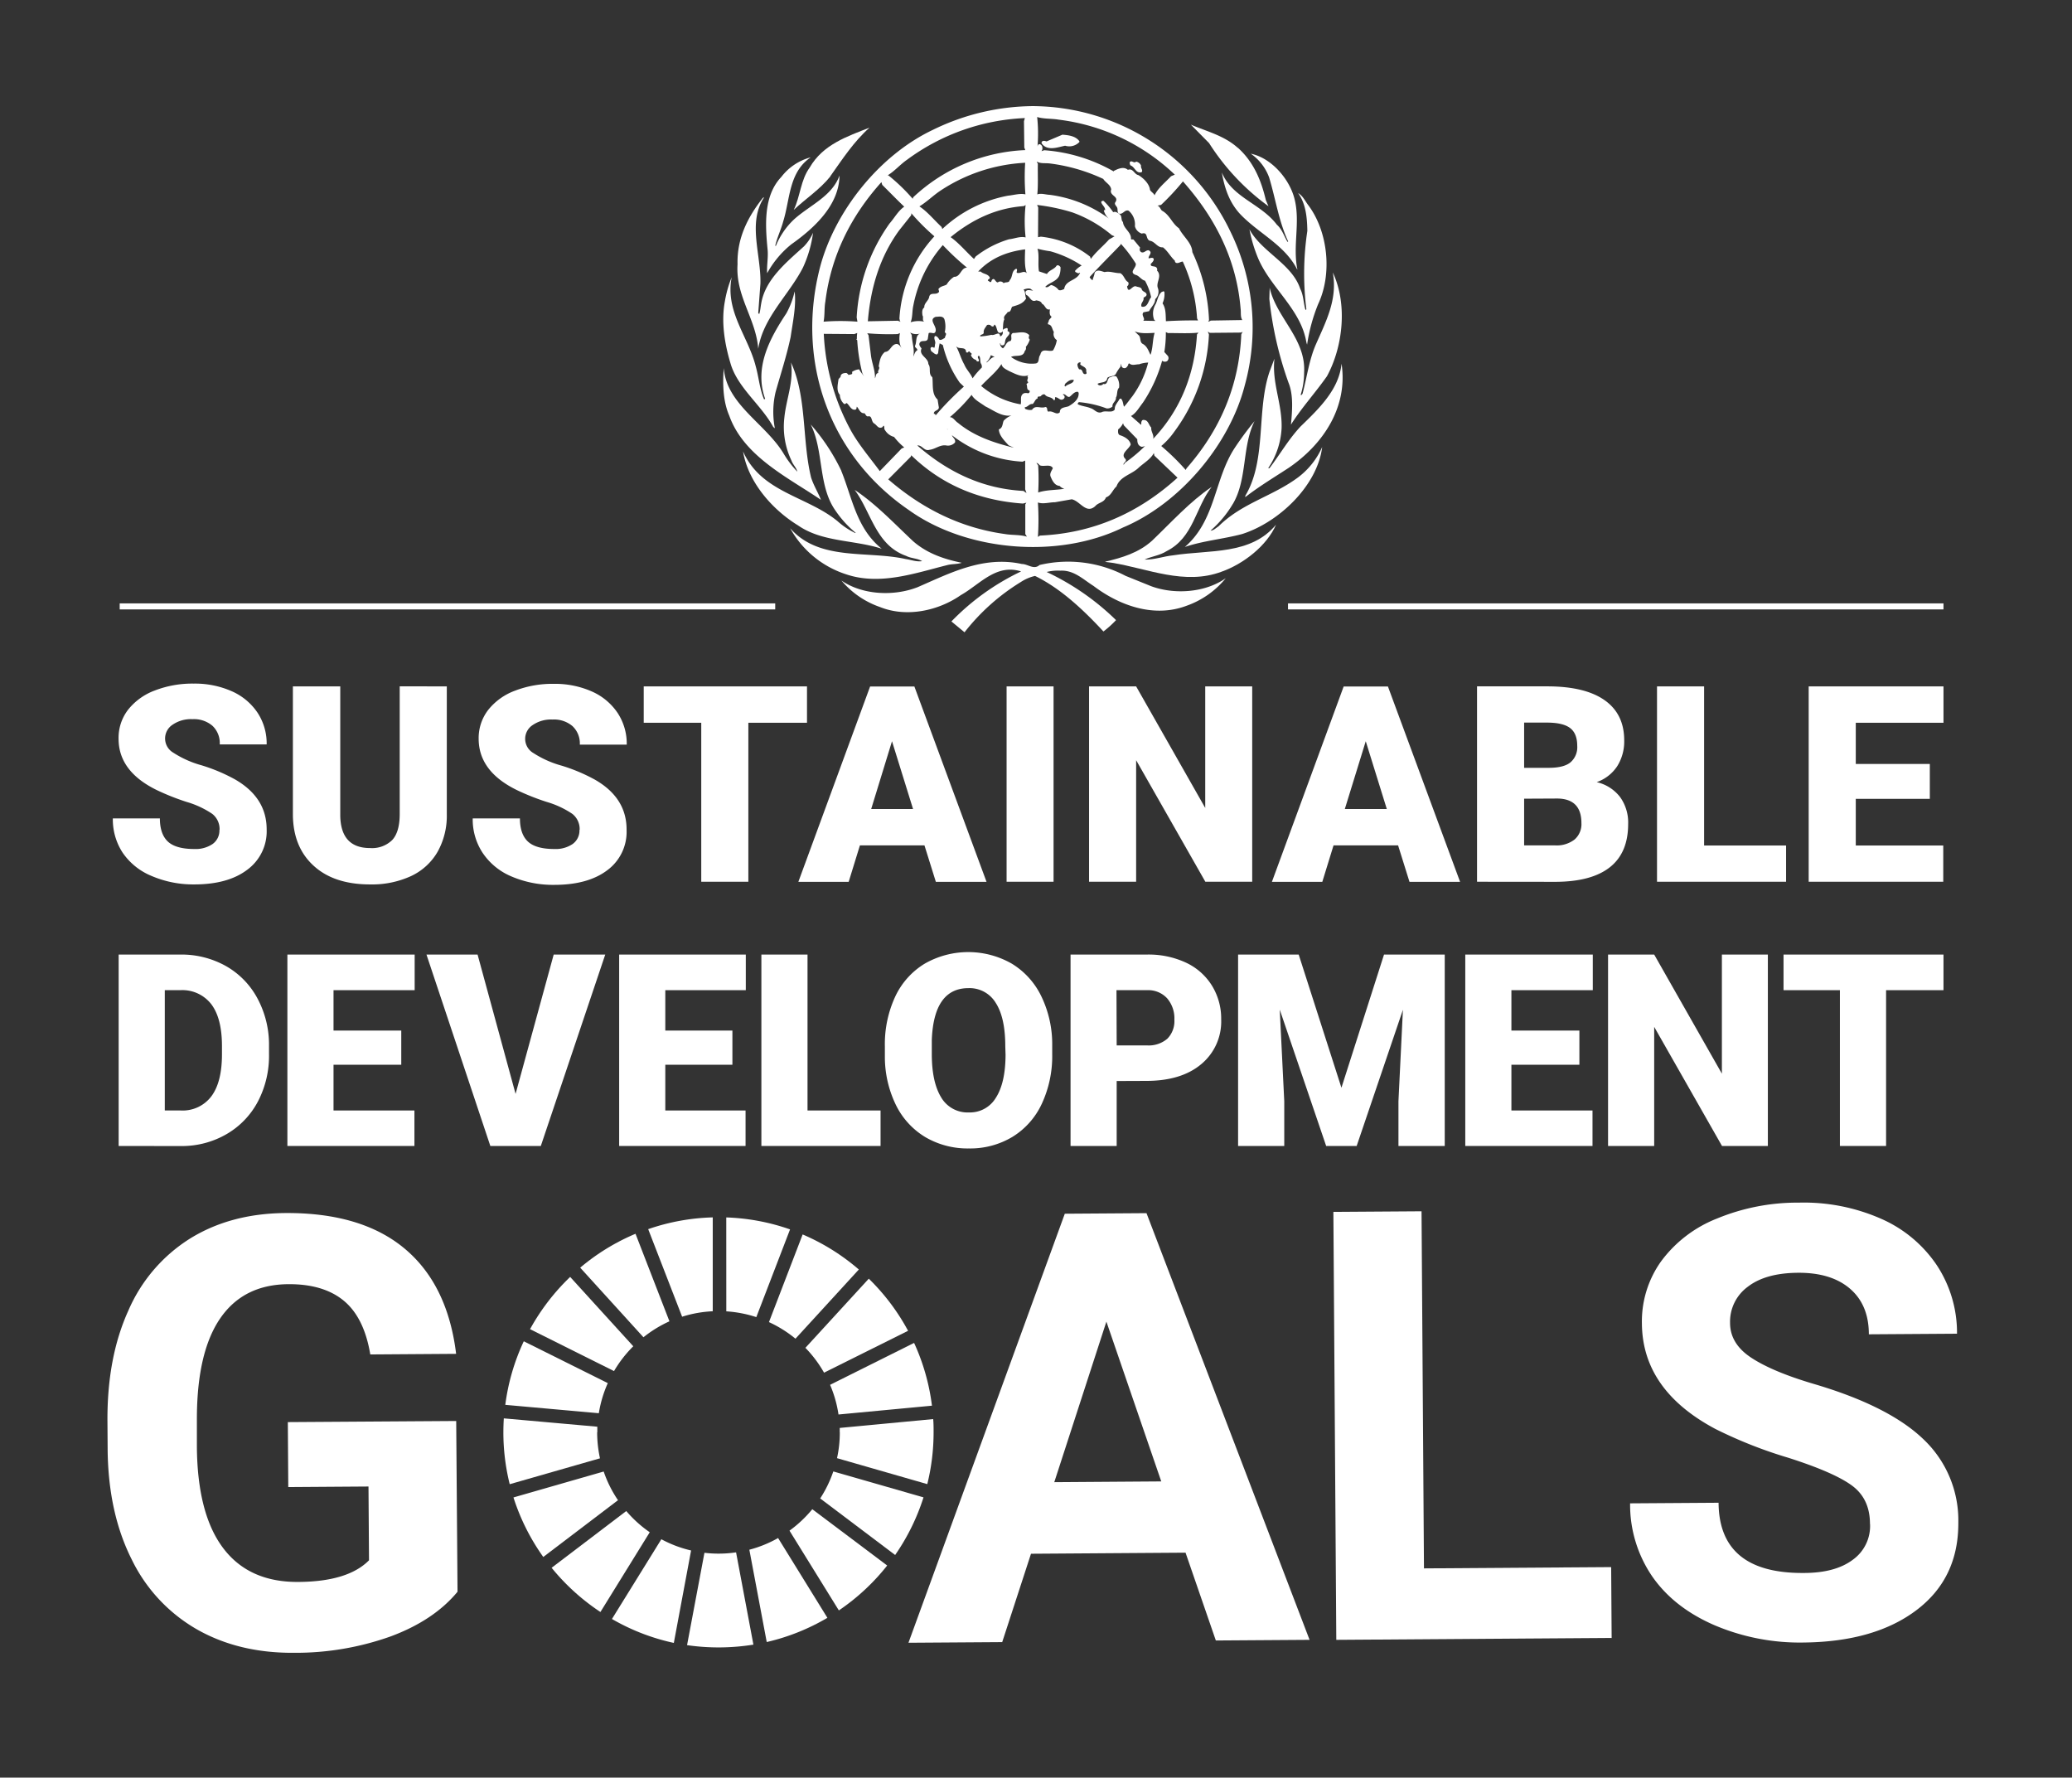 <svg id="Layer_1" data-name="Layer 1" xmlns="http://www.w3.org/2000/svg" viewBox="0 0 519.67 445.78"><rect x="0" y="0" width="519.67" height="445.78" fill="#333333" stroke="none"/><defs><style>.cls-1{fill:#fff;}.cls-2{fill:none;stroke:#fff;stroke-miterlimit:10;stroke-width:1.51px;}</style></defs><title>Artboard 1</title><path class="cls-1" d="M114.75,399.17q-5.93,7.18-16.8,11.21a70.85,70.85,0,0,1-24.15,4.1q-13.93.11-24.47-5.91A40.63,40.63,0,0,1,33,391q-5.79-11.53-6-27.16l-.05-7.3q-.12-16.06,5.23-27.85a40,40,0,0,1,15.5-18.1q10.15-6.28,23.87-6.39,19.1-.12,29.91,8.9t12.94,26.41l-21.53.15q-1.53-9.21-6.61-13.44t-13.92-4.18q-11.28.07-17.12,8.59T49.38,355.9l0,6.86q.12,16.88,6.59,25.46t18.85,8.49q12.45-.07,17.73-5.43l-.13-18.5-20.12.14-.11-16.29,42.23-.28Z"/><path class="cls-1" d="M297.34,389.37l-38.76.27-7.22,22.16-23.51.16,39.21-107.59,20.49-.14,40.9,107-23.51.16Zm-32.92-17.68,26.83-.19-13.76-40.07Z"/><polygon class="cls-1" points="357.14 393.31 404.09 392.99 404.21 410.75 335.15 411.23 334.42 303.91 356.53 303.76 357.14 393.31"/><path class="cls-1" d="M469,382.16q0-6.27-4.48-9.59t-16-7a112.92,112.92,0,0,1-18.26-7.21q-18.35-9.75-18.46-26.48a25.9,25.9,0,0,1,4.8-15.55,31.91,31.91,0,0,1,14-10.74,52.91,52.91,0,0,1,20.58-4,48,48,0,0,1,20.51,4,32.54,32.54,0,0,1,14.05,11.66,30.73,30.73,0,0,1,5.09,17.21l-22.11.15q0-7.37-4.72-11.43t-13.07-4q-8.12.06-12.58,3.51a10.85,10.85,0,0,0-4.44,9.06q0,5.24,5.33,8.74t15.56,6.53q18.91,5.55,27.59,13.89a28,28,0,0,1,8.77,20.87q.09,13.93-10.39,21.92T452.5,411.9a54.67,54.67,0,0,1-22.59-4.38q-10.2-4.45-15.6-12.31A31.84,31.84,0,0,1,408.84,377l22.19-.15q.12,17.76,21.35,17.61,7.88,0,12.28-3.29a10.39,10.39,0,0,0,4.36-9"/><path class="cls-1" d="M154,343.83a30.5,30.5,0,0,1,4.83-6.22L143,320.22a54.43,54.43,0,0,0-10.06,13.1Z"/><path class="cls-1" d="M192.86,331.55a30.45,30.45,0,0,1,6.65,4.16l15.89-17.35a53.83,53.83,0,0,0-14.09-8.79Z"/><path class="cls-1" d="M229.26,336.77l-21.07,10.51a30,30,0,0,1,2.11,7.44l23.44-2.21a53.5,53.5,0,0,0-4.48-15.74"/><path class="cls-1" d="M206.68,344.23l21.07-10.5a54,54,0,0,0-9.85-13.07L202,338a30.59,30.59,0,0,1,4.67,6.22"/><path class="cls-1" d="M149.81,359.2c0-.47,0-.95,0-1.42l-23.45-2.09c-.07,1.16-.11,2.33-.11,3.51a53.84,53.84,0,0,0,1.59,13l22.64-6.49a30.71,30.71,0,0,1-.71-6.55"/><path class="cls-1" d="M203.73,378.47a30.73,30.73,0,0,1-5.72,5.38l12.38,20a54.06,54.06,0,0,0,12.12-11.26Z"/><path class="cls-1" d="M210.63,359.2a30,30,0,0,1-.7,6.47l22.64,6.51a54,54,0,0,0,1.58-13c0-1.11,0-2.21-.1-3.31l-23.44,2.22c0,.36,0,.72,0,1.09"/><path class="cls-1" d="M157.09,378.92l-18.74,14.24a54.54,54.54,0,0,0,12.24,11.09l12.37-20a30.49,30.49,0,0,1-5.87-5.3"/><path class="cls-1" d="M150.19,354.4a30,30,0,0,1,2.25-7.55l-21.07-10.49a53.54,53.54,0,0,0-4.64,15.94Z"/><path class="cls-1" d="M207.51,405.7l-12.36-20a30.14,30.14,0,0,1-7.21,2.93l4.36,23.15a53.69,53.69,0,0,0,15.21-6.07"/><path class="cls-1" d="M209,369a30.31,30.31,0,0,1-3.29,6.77l18.8,14.18a53.87,53.87,0,0,0,7.11-14.45Z"/><path class="cls-1" d="M184.61,389.29a30.24,30.24,0,0,1-4.39.32,29.52,29.52,0,0,1-3.54-.21l-4.36,23.16a55,55,0,0,0,16.64-.13Z"/><path class="cls-1" d="M182.16,328.85a30.63,30.63,0,0,1,7.53,1.45l8.46-22a53.65,53.65,0,0,0-16-3Z"/><path class="cls-1" d="M173.33,388.82a29.92,29.92,0,0,1-7.46-2.82l-12.39,20A53.35,53.35,0,0,0,169,412Z"/><path class="cls-1" d="M171.08,330.2a30,30,0,0,1,7.68-1.37V305.29a53.6,53.6,0,0,0-16.19,2.95Z"/><path class="cls-1" d="M155,376.21a29.67,29.67,0,0,1-3.59-7.19l-22.63,6.5a53.89,53.89,0,0,0,7.48,14.93Z"/><path class="cls-1" d="M161.38,335.35a30.64,30.64,0,0,1,6.52-4l-8.51-21.95a53.74,53.74,0,0,0-13.87,8.5Z"/><path class="cls-1" d="M55.07,208.1a4.85,4.85,0,0,0-1.83-4,22.86,22.86,0,0,0-6.44-3,60.11,60.11,0,0,1-7.54-3q-9.53-4.68-9.52-12.85A11.55,11.55,0,0,1,32.11,178a15.34,15.34,0,0,1,6.71-4.84,26.07,26.07,0,0,1,9.76-1.73,22.78,22.78,0,0,1,9.47,1.88,15.07,15.07,0,0,1,6.51,5.37,14,14,0,0,1,2.32,8H55.11A5.91,5.91,0,0,0,53.27,182a7.13,7.13,0,0,0-5-1.65,8.09,8.09,0,0,0-5,1.4,4.11,4.11,0,0,0,.19,7,25.39,25.39,0,0,0,7.1,3.17,43.75,43.75,0,0,1,8.34,3.51Q66.89,200,66.88,208A11.94,11.94,0,0,1,62,218.12q-4.84,3.67-13.29,3.67A26.47,26.47,0,0,1,38,219.66a16.23,16.23,0,0,1-7.26-5.86,15.22,15.22,0,0,1-2.44-8.56H40.1c0,2.62.68,4.56,2,5.8s3.56,1.87,6.61,1.87a7.59,7.59,0,0,0,4.62-1.26,4.15,4.15,0,0,0,1.7-3.55"/><path class="cls-1" d="M112.06,172.13v32.06a18.48,18.48,0,0,1-2.32,9.44,15,15,0,0,1-6.67,6.08,23.45,23.45,0,0,1-10.26,2.08q-9,0-14.1-4.64c-3.43-3.1-5.18-7.33-5.25-12.72v-32.3H85.34v32.54q.19,8,7.47,8a7.22,7.22,0,0,0,5.55-2c1.26-1.35,1.89-3.53,1.89-6.56v-32Z"/><path class="cls-1" d="M145.38,208.1a4.85,4.85,0,0,0-1.83-4,22.86,22.86,0,0,0-6.44-3,60.11,60.11,0,0,1-7.54-3q-9.52-4.68-9.52-12.85a11.55,11.55,0,0,1,2.37-7.19,15.34,15.34,0,0,1,6.71-4.84,26.07,26.07,0,0,1,9.76-1.73,22.78,22.78,0,0,1,9.47,1.88,15.07,15.07,0,0,1,6.51,5.37,14,14,0,0,1,2.32,8H145.42a5.91,5.91,0,0,0-1.84-4.65,7.13,7.13,0,0,0-5-1.65,8.09,8.09,0,0,0-5,1.4,4.11,4.11,0,0,0,.19,7,25.39,25.39,0,0,0,7.1,3.17,43.75,43.75,0,0,1,8.34,3.51q8,4.58,7.94,12.62a11.94,11.94,0,0,1-4.84,10.09q-4.84,3.67-13.29,3.67a26.47,26.47,0,0,1-10.79-2.13A16.23,16.23,0,0,1,121,213.8a15.22,15.22,0,0,1-2.44-8.56h11.84c0,2.62.68,4.56,2,5.8s3.56,1.87,6.61,1.87a7.59,7.59,0,0,0,4.62-1.26,4.15,4.15,0,0,0,1.7-3.55"/><polygon class="cls-1" points="202.4 181.25 187.69 181.25 187.69 221.12 175.88 221.12 175.88 181.25 161.45 181.25 161.45 172.13 202.4 172.13 202.4 181.25"/><path class="cls-1" d="M231.86,212H215.67l-2.82,9.15H200.23l18-49h11.1l18.1,49H234.72Zm-13.36-9.12H229l-5.28-17Z"/><rect class="cls-1" x="252.46" y="172.13" width="11.78" height="48.99"/><polygon class="cls-1" points="314.06 221.12 302.31 221.12 284.95 190.64 284.95 221.12 273.14 221.12 273.14 172.13 284.95 172.13 302.28 202.61 302.28 172.13 314.06 172.13 314.06 221.12"/><path class="cls-1" d="M350.65,212H334.46l-2.82,9.15H319l18-49h11.1l18.1,49H353.51Zm-13.36-9.12h10.53l-5.28-17Z"/><path class="cls-1" d="M370.45,221.12v-49h17.6q9.45,0,14.38,3.46t4.93,10.07a11.64,11.64,0,0,1-1.75,6.49,10.17,10.17,0,0,1-5.15,4,10.31,10.31,0,0,1,5.89,3.77,10.94,10.94,0,0,1,2,6.73q0,7.2-4.56,10.82t-13.51,3.68Zm11.81-28.57h6.16q3.87,0,5.52-1.42a5,5,0,0,0,1.64-4.08q0-3.11-1.78-4.47t-5.75-1.37h-5.79Zm0,7.74V212H390a7.33,7.33,0,0,0,4.91-1.47,5.1,5.1,0,0,0,1.72-4.12q0-6.12-6.09-6.16Z"/><polygon class="cls-1" points="427.4 212.03 447.96 212.03 447.96 221.12 415.59 221.12 415.59 172.13 427.4 172.13 427.4 212.03"/><polygon class="cls-1" points="484.01 200.33 465.44 200.33 465.44 212.03 487.38 212.03 487.38 221.12 453.63 221.12 453.63 172.13 487.44 172.13 487.44 181.25 465.44 181.25 465.44 191.58 484.01 191.58 484.01 200.33"/><path class="cls-1" d="M29.76,287.38v-48H45.22a22.79,22.79,0,0,1,11.44,2.88,20.34,20.34,0,0,1,7.93,8.15,24.54,24.54,0,0,1,2.88,11.78v2.21a24.67,24.67,0,0,1-2.78,11.82,20.47,20.47,0,0,1-7.85,8.18,22.31,22.31,0,0,1-11.29,3Zm11.57-39.07v30.17h4A9,9,0,0,0,53,274.94q2.67-3.56,2.67-10.54v-2.08q0-6.94-2.67-10.48a9.16,9.16,0,0,0-7.78-3.53Z"/><polygon class="cls-1" points="100.64 267.01 83.65 267.01 83.65 278.48 103.94 278.48 103.94 287.38 72.08 287.38 72.08 239.38 104 239.38 104 248.31 83.65 248.31 83.65 258.44 100.64 258.44 100.64 267.01"/><polygon class="cls-1" points="129.31 274.32 138.87 239.38 151.8 239.38 135.64 287.38 122.98 287.38 106.96 239.38 119.78 239.38 129.31 274.32"/><polygon class="cls-1" points="183.69 267.01 166.86 267.01 166.86 278.48 186.99 278.48 186.99 287.38 155.29 287.38 155.29 239.38 187.05 239.38 187.05 248.31 166.86 248.31 166.86 258.44 183.69 258.44 183.69 267.01"/><polygon class="cls-1" points="202.53 278.48 220.85 278.48 220.85 287.38 190.96 287.38 190.96 239.38 202.53 239.38 202.53 278.48"/><path class="cls-1" d="M263.9,264.37a28.28,28.28,0,0,1-2.61,12.43,19.18,19.18,0,0,1-7.4,8.32A20.54,20.54,0,0,1,243,288a20.94,20.94,0,0,1-10.89-2.82,19.28,19.28,0,0,1-7.4-8.06,27.54,27.54,0,0,1-2.78-12v-2.71A28.34,28.34,0,0,1,224.49,250a19.11,19.11,0,0,1,7.42-8.33,22,22,0,0,1,21.87,0,19.45,19.45,0,0,1,7.43,8.26,27.56,27.56,0,0,1,2.69,12.28Zm-11.77-2q0-7.16-2.39-10.87a7.66,7.66,0,0,0-6.84-3.7q-8.7,0-9.2,13l0,3.53q0,7,2.34,10.85a7.67,7.67,0,0,0,7,3.79,7.57,7.57,0,0,0,6.76-3.73q2.37-3.72,2.4-10.71Z"/><path class="cls-1" d="M280.07,271.09v16.29H268.5v-48h19.15a22.17,22.17,0,0,1,9.74,2,15.2,15.2,0,0,1,6.56,5.77,15.72,15.72,0,0,1,2.33,8.48,13.89,13.89,0,0,1-5,11.23q-5,4.2-13.8,4.2Zm0-8.93h7.58a7.17,7.17,0,0,0,5.13-1.68,6.26,6.26,0,0,0,1.76-4.75,7.71,7.71,0,0,0-1.81-5.37,6.43,6.43,0,0,0-5-2.05h-7.71Z"/><polygon class="cls-1" points="325.72 239.38 336.44 272.78 347.12 239.38 362.35 239.38 362.35 287.38 350.74 287.38 350.74 276.17 351.86 253.23 340.26 287.38 332.61 287.38 320.97 253.19 322.1 276.17 322.1 287.38 310.52 287.38 310.52 239.38 325.72 239.38"/><polygon class="cls-1" points="396.12 267.01 379.07 267.01 379.07 278.48 399.41 278.48 399.41 287.38 367.5 287.38 367.5 239.38 399.48 239.38 399.48 248.31 379.07 248.31 379.07 258.44 396.12 258.44 396.12 267.01"/><polygon class="cls-1" points="443.39 287.38 431.89 287.38 414.88 257.51 414.88 287.38 403.31 287.38 403.31 239.38 414.88 239.38 431.86 269.25 431.86 239.38 443.39 239.38 443.39 287.38"/><polygon class="cls-1" points="487.44 248.31 473.04 248.31 473.04 287.38 461.46 287.38 461.46 248.31 447.32 248.31 447.32 239.38 487.44 239.38 487.44 248.31"/><path class="cls-1" d="M308.56,58a54.56,54.56,0,0,1,3.63,38.66c-3.77,14.71-16.14,29.58-30.55,35.63-16.22,7.95-39.26,6-53.72-4.4-20.1-13.77-28.32-37.5-22.24-60.92,3.68-13.92,14.76-28,28.32-34.42a57.93,57.93,0,0,1,25-5.94A55.26,55.26,0,0,1,308.56,58m-48.44-28.7a39,39,0,0,1,.08,7.59,1.12,1.12,0,0,1,.25-.66c.38-.22.71.11.88.38s.19,1.05-.14,1.27c.33,0,.49-.2.8-.2A41.1,41.1,0,0,1,279.34,43v-.13c1.07-.53,2.44-1.21,3.54-.28,1.32-.49,1.57,1.13,2.64,1.32,1.29.77,2.75,2.2,2.91,3.71.25.5,1,.86,1.13,1.38.88-1.87,2.64-3.19,4.15-4.81l.94-.39A51.25,51.25,0,0,0,265.48,30c-1.76-.3-3.69-.14-5.36-.66m-3.08.27a53.53,53.53,0,0,0-29.59,10.48c-1.67,1.15-3.16,2.91-4.86,3.9h.24a46.74,46.74,0,0,1,6.08,5.86l.14-.39a43.67,43.67,0,0,1,28.1-11.82L256.9,37l-.08-6.6Zm9.43,4.16-4,1.7c-.33-.14-1-.3-1.18.14-.17.14,0,.33.05.47,1.46,1.86,4,.82,5.8.46a3.5,3.5,0,0,0,3.58-.93v-.19c-.94-1.32-2.7-1.52-4.29-1.65m-6.41,6.79.28.52c-.06,2.56.11,5.28-.14,7.67,1-.36,2.11.08,3.16.11a32.14,32.14,0,0,1,14.79,5.94,3.91,3.91,0,0,1-1.26-2,.29.29,0,0,1,.33-.11c0-.85-.86-1.29-1-2.06a.55.55,0,0,1,.6-.25,17.72,17.72,0,0,1,2.42,2.83c.61-.25,1.1.14,1.54.47.8.47.3,1.48.91,2,.11,1.63,2.09,2.53,2,4.16,0,.38.49.08.66.27l1.65,2a.82.82,0,0,0,.27,1.13c.75.33,1.16-.6,1.9-.46,1.07.6-.17,1.31-.05,2,.41,0,.93-.33,1.26.09.14.6-.49,1-.74,1.37,0,.61.49.47.93.61a.74.74,0,0,1,.66,1c1.38,1.44-.41,3,.25,4.49a2.61,2.61,0,0,1-.71,2.69c0,1.21-1.08,2-1.52,3l-1.4.28c-.74.74.63,1.65-.11,2.11l3.08.06-.33-.33a4.56,4.56,0,0,1,.41-3.91c.47-1,.58-2.17,1.46-3,.19,0,.55-.41.72,0a5.56,5.56,0,0,1-.47,2.83c.88,1.27.77,2.92.85,4.48,2.72-.16,5.39-.22,8.05-.19l-.24-.52a39.57,39.57,0,0,0-3.58-14.24c-.57,0-1,.49-1.65.33a.54.54,0,0,1-.33-.55c-1.1-1-1.78-2.42-3-3.36-1.4.14-2-1.48-3.3-1.65-1.13-.46-.36-2.28-2-1.79a2.61,2.61,0,0,1-1.73-1.84,4.52,4.52,0,0,0-1.57-3.9c-1-.36-1.4,1-2.39.74-.55-.27-.3-1-.47-1.46s-.66-.71-.57-1.26c1.29-1.71-1.57-1.68-.94-3.35-.17-1.21-1.4-1.68-2-2.64A44.51,44.51,0,0,0,263.36,41c-1.18-.16-2.28.09-3.3-.46m24.88,0c-.58.55-1.07-.49-1.59.14a1.15,1.15,0,0,0,.19.8c1.15.41,1.29,2.09,2.78,1.7.44-.49-.28-1-.14-1.65a1.64,1.64,0,0,0-1.24-1M235.59,48c-1.7,1.18-3.27,2.72-5,3.76,2,1.3,3.71,3.44,5.56,5.15l.19.52a32.92,32.92,0,0,1,16.49-8.36c1.46-.14,2.92-.63,4.35-.33a55.12,55.12,0,0,1-.06-7.92A42.27,42.27,0,0,0,235.59,48m61.09-2.5a63.26,63.26,0,0,1-5.47,5.88l-.93.19c.57.14.74.83,1.12,1.24,2,1.07,2.53,3.22,4.29,4.43,1,2.06,3.28,3.65,3.36,6a43.74,43.74,0,0,1,4.18,17.07l-.22.33a1.12,1.12,0,0,0,.65-.25l7.92-.13c-.52-.77-.3-1.9-.43-2.84-1-12.23-6.27-22.71-14.47-31.94m-75.61.19c-7.83,8.71-12.67,18.67-14.07,30-.3,1.65-.11,3.36-.44,5a54.69,54.69,0,0,1,8.49,0l-.19-1.07a44.67,44.67,0,0,1,8.25-23.56c1.24-1.4,2.14-3.16,3.68-4.21-1.78-1.68-3.65-3.63-5.52-5.47Zm36.16,5.75-.47.27c-7,.49-13,3.41-18.34,7.78,2.09,1.46,4,3.79,5.86,5.47a7,7,0,0,0,.41-.6A25.18,25.18,0,0,1,253.08,60c1.37-.13,2.72-.8,4.15-.46a36.65,36.65,0,0,1,0-8.11m2.89,0,.27.6-.05,7.46.71-.14a24.13,24.13,0,0,1,12.34,5l.2.58c1.23-1.74,3.1-3.22,4.56-4.87l1.38-.8-.66-.27a32.27,32.27,0,0,0-9.9-5.72,48.94,48.94,0,0,0-8.85-1.87m-31.54,2.06-.05.52-3,3.77c-4.87,6.68-7.18,14.41-7.87,22.82l7.54-.14.71.28c-.3-.2-.22-.52-.33-.8a33.24,33.24,0,0,1,8.77-20.65,54.76,54.76,0,0,1-5.8-5.8m52.6,7.65-.14.32c-2.53,2.64-5.31,5.37-7.73,8.06a1.93,1.93,0,0,0,.75.8c.11-.66.46-1.24.52-1.93.66-.9,1.65-.33,2.5-.13,1.32-.31,2.56.3,3.9.27,1,.49,1.08,1.76,2,2.25a.78.78,0,0,1-.27,1.05C283,74,284,71.35,285,71.84c.44.17,1,.12,1.32.58.16.86,1.21.69,1.26,1.51-.08.42-.52.53-.79.75.24.82-.86,1.34-.47,2.22,1.59.31,1.65-1.54,2.39-2.36a14.81,14.81,0,0,0-1.54-4.15c-.91-.19-1.46-1.27-2.37-1.46-1.75-.69.28-1.79.06-2.83a32.59,32.59,0,0,0-3.68-4.89m-44.73.27a32.39,32.39,0,0,0-7.4,15.23c-.3,1.32-.14,2.86-.66,4.1a6.83,6.83,0,0,1,3.43-.14c-.63-.33-.11-1.13-.46-1.57-.08-.68-.19-1.54.46-2-.08-1.12,1.13-1.7,1.24-2.72.31-1.15,1.62-.38,2.26-1,.41-.22.05-.6.05-.91.55-.74,1.4-.71,2.06-1.12a5.88,5.88,0,0,1,1.85-1.93c1.65.06,1.67-2.25,3.24-2.31a63.82,63.82,0,0,1-6.07-5.66m23.75.91c.52,1.57.05,3.87.38,5.69l2,.66c.58-1,1.85-1.16,2.4-2.06.35-.31.76,0,1,.33a5.49,5.49,0,0,1-.33,2.19c-.74,1.49-2.5,1.68-3.49,2.76.63.35,1-.31,1.51-.45a3.38,3.38,0,0,1,1.84,1.24c.5.22,1-.08,1.4-.25.31-2.28,3.17-2,4-4.09l-.52.19c-.22-.3-.77-.16-.75-.66a5.82,5.82,0,0,1,1.65-1.32,27.84,27.84,0,0,0-7.83-3.57,27.14,27.14,0,0,1-3.3-.66m-14.79,5.74h.6c.66.66,1.73.53,2.23,1.41.25.49-.47.44-.44.85.14.11.33.14.44.33.52.19.41-.3.61-.52.68-.69.79.65,1.45.65a1,1,0,0,1,1.46.2c.44-.39,1.37,0,1.51-.74.85-.91.39-2.32,1.65-2.89.44.25,0,.66.14,1,.85.36,1.81-.71,2.5.14-.63-1.79-.47-4-.41-6-4.43.57-8.5,2.09-11.74,5.52m13.33,4.57c-.44-.5-1.4-.2-2,0,.55.55.33,1.54.66,2.22-.82,1.38-2.2,1.68-3.49,2.07-.36.44-.27,1.4-1.13,1.32-.27.6-1.21,1-.85,1.84-.44.93-.22,2.14-.47,3.16-1.62,1-1.15-1.35-2-1.84l-.27.46c-.33.09-.55-.1-.77-.33-.25-.08-.66-.16-.88.06-.36.61-.91,1.1-.77,1.92-.17.5-1,.33-.88.86a16.18,16.18,0,0,0,2.78-.39c.63.17,1.15-.3,1.78-.33a.6.6,0,0,1,.39.66h.22a1.11,1.11,0,0,0,.44-1.32c.05-.57.69-.57,1.07-.74.36.17.14.52.19.8,1.24.46-.3,1.37-.46,2-.33.52,0,1.71-1.05,1.54a.38.38,0,0,1-.27-.47h-.14a1.41,1.41,0,0,0,.74,1.24c.77-.63.8-1.7,1.9-1.84.57-.61-.25-1.54.6-2,1.43,0,3-.63,4.1.53-.08.49-.28.71.14,1.12a5.48,5.48,0,0,1-1,1.84,1,1,0,0,1-.28,1.05c-.38,1.68-2.31.88-3.43,1.46a8.72,8.72,0,0,0,6.07,1.65c1.18-.06.66-1.51,1.27-2.17.38-1.93,2.14-.61,3.21-1.13a7.6,7.6,0,0,0,.94-2.56,1.82,1.82,0,0,1-.74-2.06c-.47-.63-.42-1.79-1.44-1.9-.16-.22,0-.49.12-.66,0-.6.57-.79.74-1.26-.63-.41-.47-1.32-.41-1.84-1.08.3-1.19-1.1-2-1.41-.2-.63-.88-.74-1.43-.85-1.32.63-1.54-1-2.53-1.37-.11-.3-.33-.74,0-1,.49-.41,1.15-.06,1.73-.09Zm-23.89,6.79c-2.23.71.36,2.39-.19,3.77-.31.79-1.13,0-1.71.38l-.22,1.46c-.33.85-1.4.22-1.9.79s0,1.13.34,1.57c-.77,1.76,1.73,2.31,1.7,3.91.77,1-.11,2.41,1,3.3.25,1.78-.25,4.2,1.32,5.6l.27,1.71c.34,1.18-1.4.88-1.18,1.92.33-.16.41.28.44.39v-.06a73.82,73.82,0,0,1,7.07-7.2l-1.05-1a27.45,27.45,0,0,1-4.23-9.43l-.8-.41a23.05,23.05,0,0,0-.38,2.45l-.28.33c-.58,0-.93-.5-1.43-.8-.11-.3-.41-.8.06-1.05a1,1,0,0,1,.66.2c.24-.31.13-.74.27-1.13.08-.66-.49-1.26-.08-1.84.52-.06.91.58,1.13.93.52.17.93-.27,1.37-.46,0-.47.66-1.1-.05-1.38a6.46,6.46,0,0,0-.06-3.24c-.3-.91-1.32-.74-2.06-.66m51.47.93c-.22.11-.52,0-.8.06a2,2,0,0,1,.8-.06m-1.71,2.7.86.85c.85.58.27,1.81,1.18,2.31,1.07.55,1.46,1.79,1.92,2.72a2.74,2.74,0,0,0,.25-.8c.38-1.51.33-3.21.8-4.7-1.65.08-3.55.25-5-.38m18.81.38-.47-.33.28.74a44.26,44.26,0,0,1-8.72,24.42,18.71,18.71,0,0,1-3.24,3.55,58.16,58.16,0,0,1,6.13,6l.22-.42c8.41-9.59,13.19-20.7,13.72-33.57l.33-.65-.42.19Zm-11-.19a29.24,29.24,0,0,1-.38,5l.91,1a1,1,0,0,1-.2,1.26,1.07,1.07,0,0,1-1.26-.08,36.05,36.05,0,0,1-4.81,10.5c-.91,1.16-1.79,2.75-3,3.36l2.5,2.2c.14-.14.06-.36.08-.55s.17-.72.58-.66c1.21,0,1.24,1.26,1.93,1.92-.14,1,.77,1.87.46,2.83,6.93-7.31,10.4-16.27,11-26.2l.38-.44c-2.47.25-5.08.08-7.64.11Zm-64.14.08.41.66c.06,1.82.77,3.55.39,5.39.3-.52.38-1.24,1-1.57.09-.49-.66-.63-.57-1.12.52-1,0-2.67,1.37-3.11a3.16,3.16,0,0,1-2.64-.25M215,83.5l-.74.28-7.65-.06a56,56,0,0,0,6.74,24.14c2,3.63,4.81,6.9,7.31,10.28l5.47-5.66.66-.28a16.34,16.34,0,0,1-2.55-2.63,3.78,3.78,0,0,1-2.31-1.76c-.28-.31,0-.86-.33-1.07l-.33.41c-1,.46-1.32-.53-2-.94-.85-.47-.44-2.09-1.6-1.78-.44,0-.57-.53-.85-.8-1.07.11-1.35-1.08-1.92-1.65-.11.25,0,.57-.33.74-1.1.25-1.49-1.1-2.23-1.65-.19.08-.33.3-.61.25A3.26,3.26,0,0,1,210.63,99c-.91-1-.5-2.64-.33-3.88.16-.33.63-.52.55-.93.25-.58.85-.64,1.43-.66a1.45,1.45,0,0,1,.55.52c.35-.22,1.15,0,.85-.77a3.63,3.63,0,0,1,1.79-.66,12,12,0,0,0,1.23,1.7l-.38-.6A43.55,43.55,0,0,1,215,85.37c0-.16-.36-.25-.14-.41l.06.08A7.9,7.9,0,0,1,215,83.5m10.75,0-.61.28a64.24,64.24,0,0,1-7.64-.2l.33.47.61,5.06c.24,2,1.1,3.82,1,5.75.3-.42.11-1.24.85-1.32-.3-.61.58-1.13.09-1.65.24-1.32.41-2.67,1.56-3.63,1.41-.06,1.52-1.9,2.92-2,.71,0,1.15.93,1.45,1.26-.88-1.07-.82-2.83-.6-4m14.13,3.38c.77,1.43,1.18,3.05,2,4.49.5,1.26,1.59,2.25,2.09,3.49a19.24,19.24,0,0,1,2.31-2.7,1.45,1.45,0,0,0-.25-1.07c-.24-.58,0-1.4-.46-1.9-.72.25.24,1-.06,1.38a.44.44,0,0,1-.66-.33A1.82,1.82,0,0,1,243.51,89c.52-.33-.14-.47-.28-.74s-.3-.11-.52.14a.71.71,0,0,1-.41-.06c0-1.57-1.76-.63-2.42-1.46m8.63,2.18a4,4,0,0,1-1.12,1.78l.08.06c.66-.47,1.13-1.32,2-1.38Zm21.72,2.25a2,2,0,0,0,.45,1.32c1.07-.16.6,1.32,1.59,1.18.55-.16,0-.63.19-1-.16-.82-1-.9-1.51-1.4-.06-.16.05-.3.14-.44-.41-.22-.61,0-.86.33m15.57.06c-.8-.06-1.76.41-2.45-.14-.25-.22-.41.11-.39.33-.27.41-.55.93-1.18.74s-.49-.74-.66-1.13A2.72,2.72,0,0,1,281,92a10.07,10.07,0,0,0-1.18,1.84c-.58.63-1.51.41-2.11.93-.11,1.32-1.57,1-2.4,1.46-.05.16.14.19.22.33a1,1,0,0,0,1.18-.28c1.16.31.91-1.15,1.57-1.64.58-.09,1.13-.58,1.73-.2a3.85,3.85,0,0,1,.66,2.78c-.66.66-.33,1.73-.79,2.5.11.91-1,1.32-.86,2.23a1.93,1.93,0,0,1-1.51.46,26,26,0,0,0-6.87-1.56.48.48,0,0,0-.33.52c1,.52,2.2.55,3.24,1,.94.25,1.57,1.4,2.75,1,1-.55,2.64.34,3.3-.71-.11-1,.77-1.76,1.21-2.64l.33-.08c.55.58.52,1.43.77,2.06.77-.82,1.38-1.73,2.06-2.58a24.56,24.56,0,0,0,4-8.5,8.24,8.24,0,0,0-2.17.39m-34.64,0c-1.19,1.92-3.44,3.68-5.09,5.47A20.92,20.92,0,0,0,256,101.4c.2-.74-.11-1.68.28-2.31s1-.58,1.57-.47a.46.46,0,0,0,.33-.71c-.8-.17-.44-1-.72-1.54,0-.28.5-.22.39-.58-.55-.44.27-.93-.2-1.4.2-.14.33-.44.61-.44-1.73.91-3.6-.19-5.14-.88-.72-.41-1.76-.82-1.92-1.7m16,4.81c-.08.22-.39.6,0,.74.66-.69,2.06-.66,2.11-1.65-1-.14-1.45.39-2.11.91m3.1,2.06c-.85,0-1.29.66-1.92,1.18s-1.15-.82-1.79-.52c0,.14.17.19.28.25a.62.62,0,0,1,0,.79c-.94.86-1.38-.41-2.26-.33v.33c0,.2-.05.5-.33.39-.55-.91-1.67-.58-2.22-1.38-.36-.19-.69.06-.94.28-.19.41-1.07-.06-.85.66-.69.25-.77,1-1.27,1.43-.85-.14-1.23.82-2,.8.08.16,0,.43.25.46a2.72,2.72,0,0,0,1.59.19c.83-1.32,2.2-.22,3.36-.71.71.14.21.91.74,1.18,1.12-.36,2,1,2.88.14-.05-1.29,1.41-1.18,2.21-1.51,1.23-.74,2.63-1.73,2.5-3.38ZM243.7,99a40.94,40.94,0,0,1-5.47,5.61c.85,0,1.32,1,2,1.4,4.13,3.44,9.27,5.09,14.06,6.27l-1.33-.61c-1-1.12-2.39-2.44-2.44-4,1-.33.88-1.43,1.21-2.17a5.5,5.5,0,0,1,2.89-1.6c-2.78,1.16-5.2-.9-7.51-2-1.18-.88-2.72-1.59-3.44-2.91m38.19,7.67-.19-.52a4.45,4.45,0,0,1-1.24,1.56c0,.44-.14,1.1.39,1.41,1.1.35,2.53,1.07,2.77,2.36-.44,1.21-2.75,2.31-1.32,3.63.47.66-.66.91-.46,1.46l.38-.53a38.64,38.64,0,0,0,4.9-4.09h.19c-.33-.11-.74.22-1.13.05-.77-.35-.91-1-.91-1.84Zm-44.21,1-.11-.19.11.33Zm.88,1.19a1.2,1.2,0,0,1-.66-.86Zm.19.22c.17.66,1.05,1.07.8,1.89a2.34,2.34,0,0,1-2.2.75c-1.56-.25-2.72.93-4.2,1.09-1.35.42-1.82-1.23-3.06-1.09,7.65,6.68,16.39,10.86,26.62,11.4l.77.53-.33-.94V115.5l-.66.28a31.92,31.92,0,0,1-17.74-6.65m50.81,5.14-.14-.66c-.77,1.51-2.47,2.47-3.76,3.63-1.79,1.78-4.7,2.17-5.61,4.75-1,.88-1.29,2.26-2.64,2.75-.49,1.32-1.9,1.24-2.7,2.2-2.3,2.06-3.79-1.32-5.88-1.73l-4.2.74c-1.46,0-2.92.53-4.29.06a65.4,65.4,0,0,1,0,8.63l.52-.33c13.25-.58,24.69-5.61,34.5-14.52Zm-61-.08-.09.33-5.66,5.69c8.58,7.42,18.26,12.2,29.31,13.72,1.76.3,3.76.13,5.47.65l-.41-.65v-7.45l.27-.42-.85.22c-10.72-.74-20.21-4.54-28-12.09m31.39,1.92.42.61a57,57,0,0,1,0,6.79c2-.69,4.4-.58,6.59-.94a2.22,2.22,0,0,1-1.21-.72c-1.29-.08-1.89-1.42-2.3-2.44-.2-.74.3-1.35.6-2-.55-1.13-2.25-.3-3.24-.71-.28-.22-.47-.56-.86-.61"/><path class="cls-1" d="M310.48,37.07c4,3.6,5.86,8.27,7,13.11l.66,1.54a58,58,0,0,1-14.9-15.84l-4.56-4.62c4,1.71,8.33,2.73,11.76,5.81"/><path class="cls-1" d="M208.26,44.24c-2.69,3.33-6.13,5.53-9.18,8.39,1.65-3.41,1.71-7.48,4-10.62,3.33-5.8,9.49-7.83,15-10-4,3.55-6.85,8-9.85,12.21"/><path class="cls-1" d="M324.78,50.32c1.29,5.77-.57,11.41.61,17.24l-.06,0c-3.13-6.19-9.82-9.1-14.41-14-2.66-2.94-3.82-6.51-4.48-10.31,2.64,6.35,9.74,7.75,13.8,13.09,1.38,1.23,1.82,2.94,2.7,4.34l.14-.14c-2.34-5-3.14-10.63-4.76-16a12.45,12.45,0,0,0-4.62-6c5.34,1.1,10,6.68,11.08,11.8"/><path class="cls-1" d="M203.26,39.51c-5.44,3.74-5.09,10.45-6.82,16-.55,2.06-1.51,4-2,6.08l.14.11a18.84,18.84,0,0,1,4.48-6.6c3.88-3.57,9.6-5.8,11.49-11.08-.08,7.34-6.21,13.11-12.07,17.24a24.21,24.21,0,0,0-6.07,7.25c-.14-1.84.27-3.7.13-5.69-.63-6.4-1.1-13.71,3.44-18.47a13.65,13.65,0,0,1,7.26-4.87"/><path class="cls-1" d="M328.22,51.58c4.86,6.6,5.94,17.1,2.39,24.66a43.88,43.88,0,0,0-2.78,10.18c-.24-.61-.3-1.43-.52-2.12-1.92-7.4-8.93-12.68-11.82-19.66a36.34,36.34,0,0,1-2.12-7.12c3.08,5.69,10.67,8.64,12.73,14.9.85,1.6.8,3.58,1.32,5.28a.21.21,0,0,0,.22-.19,71.85,71.85,0,0,1,.25-19.6c-.06-3.47-.39-6.82-2.31-9.49,1.23.71,1.79,2.09,2.64,3.16"/><path class="cls-1" d="M191.63,49.52c-4.18,6.35-.72,14.35-.91,21.58l-.55,7.4c.08,0,.08.27.28.19.24-.82.3-1.7.46-2.56,1-6,6.16-10.2,10.7-14.32a11.69,11.69,0,0,0,2.31-3.44,30.49,30.49,0,0,1-2.53,8.72c-3.52,6.87-10,12.51-11.22,20.37-.57-7.53-5.72-13.17-5.19-21.17-.17-6.49,2.52-11.79,6.32-16.63.11-.06.19-.17.33-.14"/><path class="cls-1" d="M332.78,94.39c-2.88,4.1-6.37,7.92-9,12.1.3-3.3.68-7.37-.61-10.51a90.7,90.7,0,0,1-4.81-21l.08-2.83c1.68,7.56,9.1,12.75,8.64,21.22a18.61,18.61,0,0,1-.86,5.61l.14.14.33-.39c1.1-4.15,1.65-8.52,3.36-12.4,2.44-5.58,5.47-11.22,4.23-18,3.71,7.94,2.58,18.56-1.46,26"/><path class="cls-1" d="M189.51,91.75c.8,2.78,1,5.78,2.12,8.39.11,0,.19-.06.27-.14-2.83-7.92,1.24-15.26,5.34-21.45a20.8,20.8,0,0,0,2.06-5.47c.44,3.58-.47,7.7-1,11.41-1,4.73-2.48,9.21-3.77,13.8a21.65,21.65,0,0,0-.19,9.11l-.41-.33c-3-5.53-8.94-9.85-10.7-15.9-1.45-4.81-2.42-10.39-1.42-15.64a28.6,28.6,0,0,1,1.7-6c-1.68,8.57,4.1,14.76,6,22.21"/><path class="cls-1" d="M321.43,107.4a19.64,19.64,0,0,1-3.36,10h.33c2.64-3.46,4.71-7.14,7.78-10.44,4.79-4.62,9.65-9.35,10.29-15.76,1.62,10.7-4.38,20.07-13.25,26.12-3.66,2.39-7.37,4.62-10.89,7.34v-.33c5.39-9,2.75-21.25,6.07-31.09l1.24-3.3c-.69,6.13,2,11.33,1.79,17.49"/><path class="cls-1" d="M203.37,119.55c.58,2,1.76,3.85,2.53,5.8-8.19-5.58-19.36-10.89-23-21.12-1.54-3.52-1.7-7.89-1.37-11.93.66,9.1,10.45,13.91,15,21.44a24.89,24.89,0,0,0,3.44,4.54c-.22-1-1.13-1.79-1.46-2.77a19.71,19.71,0,0,1-1.79-10.76c.45-4.64,2.4-9,1.66-13.85,4,8.6,2.77,19.33,5,28.65"/><path class="cls-1" d="M309.22,126.34a27.18,27.18,0,0,1-5.61,6.73c.72,0,1.35-.66,2-1.07,5.91-5.88,13.61-7.53,20-12.32a19.25,19.25,0,0,0,6-7.58c-1.21,9.76-10.92,18.91-20.07,21.82-4.73,1.27-9.79,1.68-14.38,3.25,7.78-6.68,7.34-17,12.54-24.88a79.38,79.38,0,0,1,4.95-6.68c-3.17,6.35-1.79,14.57-5.42,20.73"/><path class="cls-1" d="M211,118.09c2.75,6.76,3.79,14.41,10.14,19.52-6.87-2.25-14.92-1.62-21-5.86-6.63-4.07-12.54-11-13.78-18.55,4.57,10.33,16,11.18,23.68,17.48a18.71,18.71,0,0,0,4.48,3l.08-.08a26.12,26.12,0,0,1-5-5.47c-4.48-6.24-2.92-15-6.27-21.69a50.39,50.39,0,0,1,7.67,11.6"/><path class="cls-1" d="M292.59,138.21c-1.68,1.1-3.8,1.3-5.53,2.12,2.47.06,4.73-.82,7.18-1.07,9.07-1.43,19.46,0,25.81-7.7-2.36,5.39-8.27,9.9-13.66,11.8-9.27,3.49-18.59-.8-27.47-2.23l-1.7-.22v-.06c4.23-1,8.36-2.22,11.74-5.27,5-4.79,9.4-9.71,14.93-13.48-4.1,5.26-4.54,12.73-11.3,16.11"/><path class="cls-1" d="M229,135.71c3.52,3.08,7.76,4.51,12.21,5.42-1.07.38-2.47.27-3.63.58-8,2-16.91,5.19-25.4,2.3a24.65,24.65,0,0,1-14-11.54c7.32,8.33,19.27,5.55,29,7.73,1.37.19,2.64.74,4.09.52-1.15-.74-2.77-.66-4-1.32-7.64-2.7-8.77-11-12.92-16.55,5.31,3.52,9.76,8.27,14.65,12.86"/><path class="cls-1" d="M288.71,147c5.94,2.19,13.64,1.59,18.72-2a22.23,22.23,0,0,1-9.89,6.93c-8.25,3.08-16.86-.14-23.29-5-2.61-1.65-4.92-4-8.3-3.82a11.25,11.25,0,0,0-3.44.33,63.55,63.55,0,0,1,17.4,12.07,26.15,26.15,0,0,1-3.16,2.85c-5.11-5.52-10.8-10.83-17.16-13.93a10.89,10.89,0,0,0-3.54,1.51,53.07,53.07,0,0,0-14.14,12.62l-3.29-2.72A60.27,60.27,0,0,1,256.1,143.3c-6.27-2-10.36,3.27-15.12,5.94-5.55,3.88-13.53,5.69-20.24,3a22.07,22.07,0,0,1-9.7-6.65c5.28,3.63,13.14,4,19.13,1.65,8.06-3.49,16.42-7.92,26.13-5.8,1.51,0,3,1.54,4.42.25a31,31,0,0,1,21.58,2.72Z"/><line class="cls-2" x1="30.02" y1="152.07" x2="194.43" y2="152.07"/><line class="cls-2" x1="323.04" y1="152.07" x2="487.44" y2="152.07"/></svg>